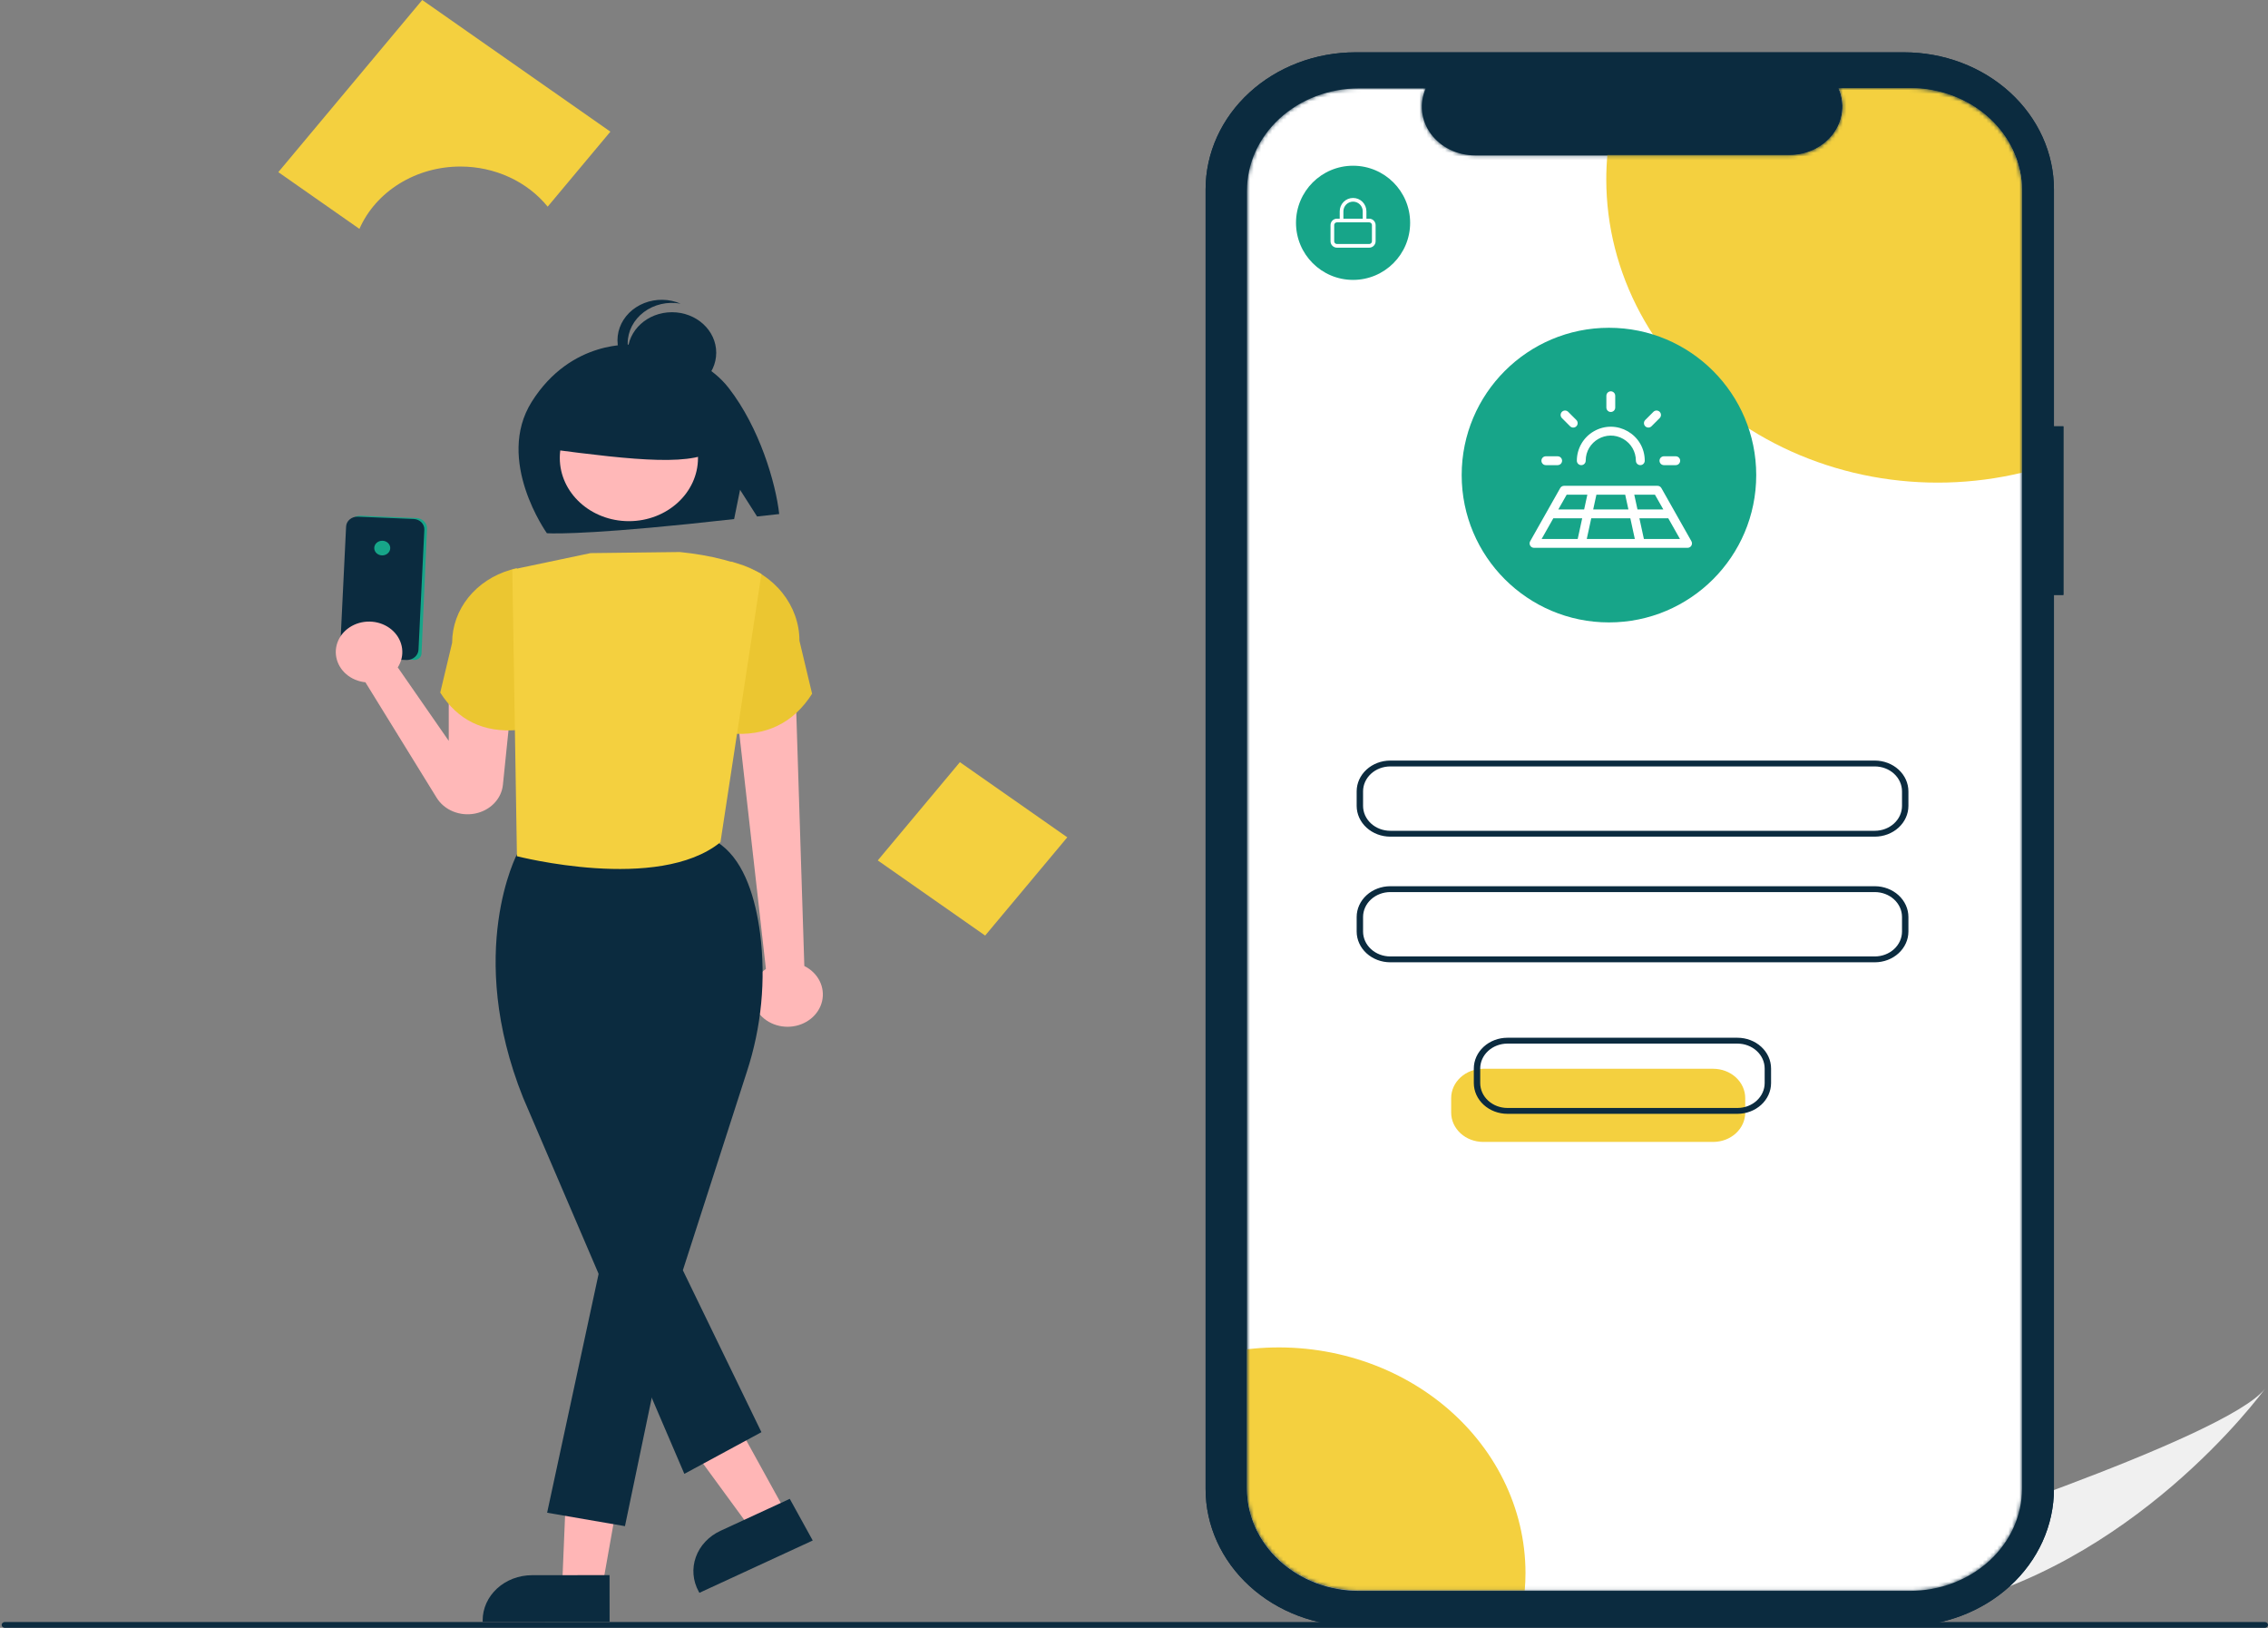 <svg width="616" height="442" viewBox="0 0 616 442" fill="none" xmlns="http://www.w3.org/2000/svg">
<rect x="0" y="0" width="616" height="442" fill="#808080" stroke="none"/>
<g clip-path="url(#clip0_127_1650)">
<path d="M525.234 436.888C524.78 436.988 524.318 437.08 523.854 437.165L505.826 422.572C506.179 422.46 506.59 422.326 507.061 422.178C514.796 419.673 537.834 412.111 560.76 403.498C585.394 394.24 609.911 383.778 615.183 377.078C614.052 378.634 579.212 425.849 525.234 436.888Z" fill="#F0F0F0"/>
<path d="M289.881 227.352L260.713 206.949L238.405 233.626L267.573 254.029L289.881 227.352Z" fill="#F4D03F"/>
<path d="M125.037 45.218C129.645 45.215 134.191 46.199 138.309 48.091C142.427 49.983 146.003 52.73 148.752 56.114L165.784 35.747L114.68 0L75.595 46.738L97.621 62.145C99.825 57.146 103.613 52.863 108.498 49.847C113.383 46.83 119.142 45.219 125.037 45.218Z" fill="#F4D03F"/>
<path d="M615.131 442H1.323C1.092 442 0.871 441.916 0.708 441.767C0.545 441.618 0.453 441.416 0.453 441.205C0.453 440.994 0.545 440.792 0.708 440.643C0.871 440.493 1.092 440.41 1.323 440.41H615.131C615.361 440.41 615.582 440.493 615.745 440.643C615.908 440.792 616 440.994 616 441.205C616 441.416 615.908 441.618 615.745 441.767C615.582 441.916 615.361 442 615.131 442Z" fill="#0B2B3F"/>
<path d="M560.428 115.759H557.861V51.436C557.861 46.547 556.808 41.706 554.763 37.189C552.717 32.672 549.719 28.568 545.939 25.111C542.159 21.654 537.672 18.912 532.733 17.041C527.795 15.17 522.501 14.207 517.156 14.207H368.152C362.806 14.207 357.513 15.17 352.575 17.041C347.636 18.912 343.149 21.654 339.369 25.111C335.589 28.568 332.591 32.672 330.545 37.189C328.499 41.706 327.447 46.547 327.447 51.436V404.316C327.447 409.205 328.499 414.046 330.545 418.563C332.591 423.079 335.589 427.183 339.369 430.64C343.149 434.097 347.636 436.839 352.574 438.71C357.513 440.581 362.806 441.544 368.152 441.544H517.156C522.501 441.544 527.794 440.581 532.733 438.71C537.672 436.84 542.159 434.097 545.939 430.64C549.719 427.183 552.717 423.079 554.763 418.563C556.808 414.046 557.861 409.205 557.861 404.316V161.545H560.428V115.759Z" fill="#0B2B3F"/>
<path d="M549.196 51.796V404.163C549.196 407.814 548.41 411.429 546.882 414.802C545.354 418.175 543.114 421.24 540.291 423.821C537.468 426.402 534.116 428.449 530.427 429.846C526.739 431.242 522.786 431.96 518.794 431.959H369.072C365.081 431.959 361.129 431.24 357.441 429.843C353.754 428.446 350.403 426.399 347.581 423.818C344.759 421.237 342.52 418.172 340.993 414.8C339.466 411.427 338.68 407.813 338.68 404.163V51.796C338.68 48.146 339.466 44.531 340.993 41.159C342.52 37.786 344.759 34.722 347.581 32.141C350.403 29.559 353.754 27.512 357.441 26.115C361.129 24.718 365.081 24 369.072 24H387.241C386.35 26.006 386.01 28.181 386.253 30.335C386.496 32.489 387.314 34.555 388.635 36.352C389.956 38.148 391.74 39.621 393.829 40.639C395.918 41.658 398.249 42.191 400.616 42.193H485.977C488.345 42.195 490.678 41.664 492.77 40.646C494.861 39.629 496.646 38.156 497.968 36.358C499.29 34.56 500.107 32.492 500.349 30.337C500.59 28.182 500.248 26.006 499.352 24H518.794C522.786 23.999 526.739 24.717 530.427 26.113C534.116 27.509 537.468 29.556 540.291 32.138C543.114 34.719 545.354 37.784 546.882 41.157C548.41 44.53 549.196 48.145 549.196 51.796Z" fill="white"/>
<path d="M502.623 234.8H371.023C368.718 234.798 366.508 233.959 364.878 232.468C363.248 230.978 362.331 228.957 362.329 226.848V222.891C362.331 220.782 363.248 218.761 364.878 217.271C366.508 215.78 368.718 214.941 371.023 214.939H502.623C504.928 214.941 507.138 215.78 508.768 217.271C510.398 218.761 511.315 220.782 511.318 222.891V226.848C511.315 228.957 510.398 230.978 508.768 232.468C507.138 233.959 504.928 234.798 502.623 234.8Z" fill="#F0F0F0"/>
<path d="M502.623 268.918H371.023C368.718 268.915 366.508 268.077 364.878 266.586C363.248 265.096 362.331 263.074 362.329 260.966V257.008C362.331 254.9 363.248 252.879 364.878 251.388C366.508 249.898 368.718 249.059 371.023 249.057H502.623C504.928 249.059 507.138 249.898 508.768 251.388C510.398 252.879 511.315 254.9 511.318 257.008V260.966C511.315 263.074 510.398 265.096 508.768 266.586C507.138 268.077 504.928 268.915 502.623 268.918Z" fill="#F0F0F0"/>
<path d="M509.206 227.17H377.606C375.185 227.167 372.865 226.287 371.154 224.721C369.442 223.156 368.48 221.034 368.477 218.82V214.863C368.48 212.649 369.442 210.527 371.154 208.962C372.865 207.396 375.185 206.516 377.606 206.513H509.206C511.627 206.516 513.947 207.396 515.658 208.962C517.37 210.527 518.332 212.649 518.335 214.863V218.82C518.332 221.034 517.37 223.156 515.658 224.721C513.947 226.287 511.627 227.167 509.206 227.17ZM377.606 208.104C375.646 208.106 373.768 208.818 372.383 210.086C370.997 211.353 370.218 213.071 370.216 214.863V218.82C370.218 220.612 370.997 222.33 372.383 223.597C373.768 224.865 375.646 225.577 377.606 225.579H509.206C511.166 225.577 513.044 224.865 514.429 223.597C515.815 222.33 516.594 220.612 516.596 218.82V214.863C516.594 213.071 515.815 211.353 514.429 210.086C513.044 208.818 511.166 208.106 509.206 208.104H377.606Z" fill="#0B2B3F"/>
<path d="M509.206 261.287H377.606C375.185 261.285 372.865 260.404 371.154 258.839C369.442 257.274 368.48 255.152 368.477 252.938V248.98C368.48 246.767 369.442 244.645 371.154 243.079C372.865 241.514 375.185 240.634 377.606 240.631H509.206C511.627 240.634 513.947 241.514 515.658 243.079C517.37 244.645 518.332 246.767 518.335 248.98V252.938C518.332 255.152 517.37 257.274 515.658 258.839C513.947 260.404 511.627 261.285 509.206 261.287ZM377.606 242.222C375.646 242.224 373.768 242.936 372.383 244.203C370.997 245.47 370.218 247.188 370.216 248.98V252.938C370.218 254.73 370.997 256.448 372.383 257.715C373.768 258.982 375.646 259.695 377.606 259.697H509.206C511.166 259.695 513.044 258.982 514.429 257.715C515.815 256.448 516.594 254.73 516.596 252.938V248.98C516.594 247.188 515.815 245.47 514.429 244.203C513.044 242.936 511.166 242.224 509.206 242.222H377.606Z" fill="#0B2B3F"/>
<path d="M549.196 51.691V128.336C535.88 131.54 521.938 131.908 508.443 129.411C494.947 126.914 482.258 121.618 471.351 113.932C460.444 106.246 451.61 96.374 445.529 85.076C439.448 73.778 436.282 61.354 436.274 48.761C436.274 46.514 436.373 44.289 436.571 42.088H485.977C488.345 42.09 490.678 41.559 492.77 40.542C494.861 39.524 496.646 38.051 497.968 36.254C499.29 34.456 500.107 32.388 500.349 30.233C500.59 28.078 500.248 25.901 499.352 23.895H518.793C522.785 23.894 526.739 24.612 530.427 26.009C534.116 27.405 537.468 29.452 540.291 32.033C543.114 34.614 545.354 37.679 546.882 41.052C548.41 44.425 549.196 48.04 549.196 51.691Z" fill="#17A589"/>
<path d="M414.331 427.067C414.331 428.683 414.265 430.279 414.122 431.854H369.072C365.081 431.854 361.129 431.135 357.441 429.739C353.754 428.342 350.403 426.295 347.581 423.713C344.759 421.132 342.52 418.068 340.993 414.695C339.466 411.323 338.68 407.708 338.68 404.058V366.368C348.123 365.245 357.72 365.975 366.83 368.511C375.94 371.046 384.355 375.328 391.513 381.072C398.672 386.816 404.409 393.889 408.344 401.82C412.278 409.751 414.319 418.358 414.331 427.067Z" fill="#17A589"/>
<path d="M465.319 310.06H402.841C400.536 310.057 398.326 309.219 396.696 307.728C395.066 306.237 394.15 304.216 394.147 302.108V298.15C394.15 296.042 395.066 294.021 396.696 292.53C398.326 291.04 400.536 290.201 402.841 290.199H465.319C467.624 290.201 469.834 291.04 471.464 292.53C473.094 294.021 474.011 296.042 474.013 298.15V302.108C474.011 304.216 473.094 306.237 471.464 307.728C469.834 309.219 467.624 310.057 465.319 310.06Z" fill="#17A589"/>
<path d="M471.902 302.43H409.424C407.004 302.427 404.683 301.547 402.972 299.981C401.261 298.416 400.298 296.294 400.295 294.08V290.123C400.298 287.909 401.261 285.787 402.972 284.222C404.683 282.656 407.004 281.776 409.424 281.773H471.902C474.323 281.776 476.643 282.656 478.354 284.222C480.066 285.787 481.028 287.909 481.031 290.123V294.08C481.028 296.294 480.066 298.416 478.354 299.981C476.643 301.547 474.323 302.427 471.902 302.43ZM409.424 283.364C407.465 283.366 405.586 284.078 404.201 285.346C402.815 286.613 402.036 288.331 402.034 290.123V294.08C402.036 295.872 402.815 297.59 404.201 298.857C405.586 300.125 407.465 300.837 409.424 300.839H471.902C473.862 300.837 475.74 300.125 477.125 298.857C478.511 297.59 479.29 295.872 479.292 294.08V290.123C479.29 288.331 478.511 286.613 477.125 285.346C475.74 284.078 473.862 283.366 471.902 283.364H409.424Z" fill="#0B2B3F"/>
<path d="M432.453 169C454.545 169 472.453 151.091 472.453 129C472.453 106.909 454.545 89 432.453 89C410.362 89 392.453 106.909 392.453 129C392.453 151.091 410.362 169 432.453 169Z" fill="white"/>
<path d="M444.347 165.8C466.568 165.8 484.581 149.324 484.581 129C484.581 108.676 466.568 92.2 444.347 92.2C422.126 92.2 404.112 108.676 404.112 129C404.112 149.324 422.126 165.8 444.347 165.8Z" fill="#17A589"/>
<path d="M461.015 145.034H427.678C427.068 145.034 426.484 144.812 426.053 144.418C425.622 144.024 425.379 143.489 425.379 142.931V124.531C425.379 123.974 425.622 123.439 426.053 123.045C426.484 122.651 427.068 122.429 427.678 122.429H461.015C461.625 122.429 462.209 122.651 462.64 123.045C463.071 123.439 463.314 123.974 463.314 124.531V142.931C463.314 143.489 463.071 144.024 462.64 144.418C462.209 144.812 461.625 145.034 461.015 145.034ZM427.678 124.531V142.931H461.017L461.015 124.531L427.678 124.531Z" fill="white"/>
<path d="M454.693 124.531H434V116.12C434 110.028 438.352 105.606 444.347 105.606C450.341 105.606 454.693 110.028 454.693 116.12L454.693 124.531ZM436.3 122.429H452.394V116.12C452.394 111.167 449.085 107.709 444.347 107.709C439.609 107.709 436.3 111.168 436.3 116.12L436.3 122.429Z" fill="white"/>
<path d="M444.347 135.309C445.616 135.309 446.646 134.367 446.646 133.206C446.646 132.044 445.616 131.103 444.347 131.103C443.077 131.103 442.047 132.044 442.047 133.206C442.047 134.367 443.077 135.309 444.347 135.309Z" fill="white"/>
<path d="M560.428 115.759H557.861V51.436C557.861 46.547 556.808 41.706 554.763 37.189C552.717 32.672 549.719 28.568 545.939 25.111C542.159 21.654 537.672 18.912 532.733 17.041C527.795 15.17 522.501 14.207 517.156 14.207H368.152C362.806 14.207 357.513 15.17 352.575 17.041C347.636 18.912 343.149 21.654 339.369 25.111C335.589 28.568 332.591 32.672 330.545 37.189C328.499 41.706 327.447 46.547 327.447 51.436V404.316C327.447 409.205 328.499 414.046 330.545 418.563C332.591 423.079 335.589 427.183 339.369 430.64C343.149 434.097 347.636 436.839 352.574 438.71C357.513 440.581 362.806 441.544 368.152 441.544H517.156C522.501 441.544 527.794 440.581 532.733 438.71C537.672 436.84 542.159 434.097 545.939 430.64C549.719 427.183 552.717 423.079 554.763 418.563C556.808 414.046 557.861 409.205 557.861 404.316V161.545H560.428V115.759Z" fill="#0B2B3F"/>
<mask id="mask0_127_1650" style="mask-type:alpha" maskUnits="userSpaceOnUse" x="338" y="24" width="212" height="408">
<path d="M549.196 51.796V404.163C549.196 407.814 548.41 411.429 546.882 414.802C545.354 418.175 543.114 421.24 540.291 423.821C537.468 426.402 534.116 428.449 530.427 429.846C526.739 431.242 522.786 431.96 518.794 431.959H369.072C365.081 431.959 361.129 431.24 357.441 429.843C353.754 428.446 350.403 426.399 347.581 423.818C344.759 421.237 342.52 418.172 340.993 414.8C339.466 411.427 338.68 407.813 338.68 404.163V51.796C338.68 48.146 339.466 44.531 340.993 41.159C342.52 37.786 344.759 34.722 347.581 32.141C350.403 29.559 353.754 27.512 357.441 26.115C361.129 24.718 365.081 24 369.072 24H387.241C386.35 26.006 386.01 28.181 386.253 30.335C386.496 32.489 387.314 34.555 388.635 36.352C389.956 38.148 391.74 39.621 393.829 40.639C395.918 41.658 398.249 42.191 400.616 42.193H485.977C488.345 42.195 490.678 41.664 492.77 40.646C494.861 39.629 496.646 38.156 497.968 36.358C499.29 34.56 500.107 32.492 500.349 30.337C500.59 28.182 500.248 26.006 499.352 24H518.794C522.786 23.999 526.739 24.717 530.427 26.113C534.116 27.509 537.468 29.556 540.291 32.138C543.114 34.719 545.354 37.784 546.882 41.157C548.41 44.53 549.196 48.145 549.196 51.796Z" fill="white"/>
</mask>
<g mask="url(#mask0_127_1650)">
<path d="M549.196 51.796V404.163C549.196 407.814 548.41 411.429 546.882 414.802C545.354 418.175 543.114 421.24 540.291 423.821C537.468 426.402 534.116 428.449 530.427 429.846C526.739 431.242 522.786 431.96 518.794 431.959H369.072C365.081 431.959 361.129 431.24 357.441 429.843C353.754 428.446 350.403 426.399 347.581 423.818C344.759 421.237 342.52 418.172 340.993 414.8C339.466 411.427 338.68 407.813 338.68 404.163V51.796C338.68 48.146 339.466 44.531 340.993 41.159C342.52 37.786 344.759 34.722 347.581 32.141C350.403 29.559 353.754 27.512 357.441 26.115C361.129 24.718 365.081 24 369.072 24H387.241C386.35 26.006 386.01 28.181 386.253 30.335C386.496 32.489 387.314 34.555 388.635 36.352C389.956 38.148 391.74 39.621 393.829 40.639C395.918 41.658 398.249 42.191 400.616 42.193H485.977C488.345 42.195 490.678 41.664 492.77 40.646C494.861 39.629 496.646 38.156 497.968 36.358C499.29 34.56 500.107 32.492 500.349 30.337C500.59 28.182 500.248 26.006 499.352 24H518.794C522.786 23.999 526.739 24.717 530.427 26.113C534.116 27.509 537.468 29.556 540.291 32.138C543.114 34.719 545.354 37.784 546.882 41.157C548.41 44.53 549.196 48.145 549.196 51.796Z" fill="white"/>
<path d="M509.206 227.17H377.606C375.185 227.167 372.865 226.287 371.154 224.721C369.442 223.156 368.48 221.034 368.477 218.82V214.863C368.48 212.649 369.442 210.527 371.154 208.962C372.865 207.396 375.185 206.516 377.606 206.513H509.206C511.627 206.516 513.947 207.396 515.658 208.962C517.37 210.527 518.332 212.649 518.335 214.863V218.82C518.332 221.034 517.37 223.156 515.658 224.721C513.947 226.287 511.627 227.167 509.206 227.17ZM377.606 208.104C375.646 208.106 373.768 208.818 372.383 210.086C370.997 211.353 370.218 213.071 370.216 214.863V218.82C370.218 220.612 370.997 222.33 372.383 223.597C373.768 224.865 375.646 225.577 377.606 225.579H509.206C511.166 225.577 513.044 224.865 514.429 223.597C515.815 222.33 516.594 220.612 516.596 218.82V214.863C516.594 213.071 515.815 211.353 514.429 210.086C513.044 208.818 511.166 208.106 509.206 208.104H377.606Z" fill="#0B2B3F"/>
<path d="M509.206 261.287H377.606C375.185 261.285 372.865 260.404 371.154 258.839C369.442 257.274 368.48 255.152 368.477 252.938V248.98C368.48 246.767 369.442 244.645 371.154 243.079C372.865 241.514 375.185 240.634 377.606 240.631H509.206C511.627 240.634 513.947 241.514 515.658 243.079C517.37 244.645 518.332 246.767 518.335 248.98V252.938C518.332 255.152 517.37 257.274 515.658 258.839C513.947 260.404 511.627 261.285 509.206 261.287ZM377.606 242.222C375.646 242.224 373.768 242.936 372.383 244.203C370.997 245.47 370.218 247.188 370.216 248.98V252.938C370.218 254.73 370.997 256.448 372.383 257.715C373.768 258.982 375.646 259.695 377.606 259.697H509.206C511.166 259.695 513.044 258.982 514.429 257.715C515.815 256.448 516.594 254.73 516.596 252.938V248.98C516.594 247.188 515.815 245.47 514.429 244.203C513.044 242.936 511.166 242.224 509.206 242.222H377.606Z" fill="#0B2B3F"/>
<path d="M549.196 51.691V128.336C535.88 131.54 521.938 131.908 508.443 129.411C494.947 126.914 482.258 121.618 471.351 113.932C460.444 106.246 451.61 96.374 445.529 85.076C439.448 73.778 436.282 61.354 436.274 48.761C436.274 46.514 436.373 44.289 436.571 42.088H485.977C488.345 42.09 490.678 41.559 492.77 40.542C494.861 39.524 496.646 38.051 497.968 36.254C499.29 34.456 500.107 32.388 500.349 30.233C500.59 28.078 500.248 25.901 499.352 23.895H518.793C522.785 23.894 526.739 24.612 530.427 26.009C534.116 27.405 537.468 29.452 540.291 32.033C543.114 34.614 545.354 37.679 546.882 41.052C548.41 44.425 549.196 48.04 549.196 51.691Z" fill="#F4D03F"/>
<path d="M414.331 427.067C414.331 428.683 414.265 430.279 414.122 431.854H369.072C365.081 431.854 361.129 431.135 357.441 429.739C353.754 428.342 350.403 426.295 347.581 423.713C344.759 421.132 342.52 418.068 340.993 414.695C339.466 411.323 338.68 407.708 338.68 404.058V366.368C348.123 365.245 357.72 365.975 366.83 368.511C375.94 371.046 384.355 375.328 391.513 381.072C398.672 386.816 404.409 393.889 408.344 401.82C412.278 409.751 414.319 418.358 414.331 427.067Z" fill="#F4D03F"/>
<path d="M465.319 310.06H402.841C400.536 310.057 398.326 309.219 396.696 307.728C395.066 306.237 394.15 304.216 394.147 302.108V298.15C394.15 296.042 395.066 294.021 396.696 292.53C398.326 291.04 400.536 290.201 402.841 290.199H465.319C467.624 290.201 469.834 291.04 471.464 292.53C473.094 294.021 474.011 296.042 474.013 298.15V302.108C474.011 304.216 473.094 306.237 471.464 307.728C469.834 309.219 467.624 310.057 465.319 310.06Z" fill="#F4D03F"/>
<path d="M471.902 302.43H409.424C407.004 302.427 404.683 301.547 402.972 299.981C401.261 298.416 400.298 296.294 400.295 294.08V290.123C400.298 287.909 401.261 285.787 402.972 284.222C404.683 282.656 407.004 281.776 409.424 281.773H471.902C474.323 281.776 476.643 282.656 478.354 284.222C480.066 285.787 481.028 287.909 481.031 290.123V294.08C481.028 296.294 480.066 298.416 478.354 299.981C476.643 301.547 474.323 302.427 471.902 302.43ZM409.424 283.364C407.465 283.366 405.586 284.078 404.201 285.346C402.815 286.613 402.036 288.331 402.034 290.123V294.08C402.036 295.872 402.815 297.59 404.201 298.857C405.586 300.125 407.465 300.837 409.424 300.839H471.902C473.862 300.837 475.74 300.125 477.125 298.857C478.511 297.59 479.29 295.872 479.292 294.08V290.123C479.29 288.331 478.511 286.613 477.125 285.346C475.74 284.078 473.862 283.366 471.902 283.364H409.424Z" fill="#0B2B3F"/>
<path d="M437 169C459.091 169 477 151.091 477 129C477 106.909 459.091 89 437 89C414.909 89 397 106.909 397 129C397 151.091 414.909 169 437 169Z" fill="#17A589"/>
<path d="M418.657 125.094C418.657 124.43 419.195 123.892 419.859 123.892H423.067C423.993 123.892 424.571 124.894 424.109 125.696C423.894 126.068 423.497 126.297 423.067 126.297H419.859C419.195 126.297 418.657 125.759 418.657 125.094ZM426.443 115.739C427.092 116.399 428.212 116.109 428.46 115.217C428.576 114.796 428.456 114.345 428.145 114.039L425.873 111.769C425.181 111.155 424.083 111.521 423.897 112.428C423.821 112.799 423.924 113.184 424.175 113.467L426.443 115.739ZM437.501 111.863C438.165 111.863 438.703 111.325 438.703 110.661V107.453C438.703 106.527 437.701 105.949 436.899 106.412C436.527 106.626 436.298 107.023 436.298 107.453V110.661C436.298 111.325 436.836 111.863 437.501 111.863ZM447.706 116.091C448.026 116.092 448.333 115.965 448.558 115.739L450.826 113.467C451.44 112.774 451.074 111.676 450.167 111.491C449.796 111.415 449.411 111.518 449.128 111.769L446.856 114.039C446.202 114.694 446.502 115.811 447.397 116.051C447.498 116.078 447.602 116.091 447.706 116.091ZM450.731 125.094C450.731 125.759 451.27 126.297 451.934 126.297H455.142C456.068 126.297 456.646 125.295 456.183 124.493C455.969 124.121 455.571 123.892 455.142 123.892H451.934C451.27 123.892 450.731 124.43 450.731 125.094ZM429.482 126.297C430.146 126.297 430.685 125.759 430.685 125.094C430.687 119.847 436.369 116.571 440.912 119.197C443.018 120.414 444.315 122.662 444.316 125.094C444.316 126.02 445.319 126.599 446.121 126.136C446.493 125.921 446.722 125.524 446.722 125.094C446.719 117.996 439.032 113.562 432.886 117.114C430.036 118.761 428.28 121.803 428.279 125.094C428.279 125.759 428.818 126.297 429.482 126.297ZM459.388 148.148C459.173 148.519 458.778 148.748 458.349 148.75H416.652C415.731 148.749 415.153 147.757 415.605 146.955L423.762 132.522C423.976 132.144 424.377 131.91 424.811 131.91H450.19C450.624 131.91 451.025 132.144 451.239 132.522L459.396 146.955C459.604 147.326 459.601 147.78 459.388 148.148ZM449.489 134.316H443.875L444.747 138.325H451.764L449.489 134.316ZM442.284 138.325L441.412 134.316H433.593L432.721 138.325H442.284ZM432.194 140.731L430.973 146.344H444.028L442.807 140.731H432.194ZM423.245 138.325H430.262L431.134 134.316H425.521L423.245 138.325ZM418.713 146.344H428.512L429.732 140.731H421.886L418.713 146.344ZM456.288 146.344L453.115 140.731H445.269L446.49 146.344H456.288Z" fill="white"/>
<path d="M367.5 76C376.06 76 383 69.06 383 60.5C383 51.94 376.06 45 367.5 45C358.94 45 352 51.94 352 60.5C352 69.06 358.94 76 367.5 76Z" fill="#17A589"/>
<path d="M371.875 59.875H363.125C362.435 59.875 361.875 60.435 361.875 61.125V65.5C361.875 66.19 362.435 66.75 363.125 66.75H371.875C372.565 66.75 373.125 66.19 373.125 65.5V61.125C373.125 60.435 372.565 59.875 371.875 59.875Z" stroke="white" stroke-linecap="round" stroke-linejoin="round"/>
<path d="M364.375 59.875V57.375C364.375 56.546 364.704 55.751 365.29 55.165C365.876 54.579 366.671 54.25 367.5 54.25C368.329 54.25 369.124 54.579 369.71 55.165C370.296 55.751 370.625 56.546 370.625 57.375V59.875" stroke="white" stroke-linecap="round" stroke-linejoin="round"/>
</g>
<path d="M197.931 105.363C189.223 94.147 171.994 93.624 171.994 93.624C171.994 93.624 155.205 91.988 144.436 109.07C134.397 124.993 148.541 144.785 148.541 144.785C151.337 144.938 163.423 145.005 199.392 140.941L201.004 132.992L205.627 140.241C207.549 140.026 209.548 139.804 211.638 139.573C210.692 131.138 206.311 116.156 197.931 105.363Z" fill="#0B2B3F"/>
<path d="M218.459 262.299L216.152 189.715L200.445 196L208.024 263.085C206.39 264.244 205.209 265.854 204.658 267.676C204.106 269.499 204.212 271.435 204.962 273.198C205.711 274.96 207.063 276.454 208.816 277.456C210.568 278.459 212.629 278.917 214.689 278.762C216.749 278.606 218.7 277.846 220.25 276.595C221.799 275.343 222.866 273.667 223.29 271.817C223.713 269.966 223.472 268.039 222.602 266.324C221.731 264.609 220.278 263.197 218.459 262.299Z" fill="#FFB8B8"/>
<path d="M197.991 199.143C208.235 200.049 215.592 196.179 220.569 188.369L217.133 173.979C217.133 169.298 215.502 164.739 212.477 160.963C209.451 157.187 205.189 154.392 200.309 152.982L198.482 152.455L197.991 199.143Z" fill="#EBC631"/>
<path d="M112.546 179.184C112.412 179.184 112.278 179.172 112.146 179.146L93.198 178.854L93.156 178.423L93.157 178.404L94.729 142.694C94.747 142.33 94.843 141.972 95.012 141.641C95.181 141.31 95.419 141.013 95.714 140.766C96.008 140.519 96.353 140.328 96.728 140.204C97.104 140.079 97.502 140.023 97.901 140.04L113.078 140.659C113.477 140.675 113.868 140.763 114.23 140.917C114.592 141.072 114.916 141.29 115.186 141.56C115.455 141.829 115.664 142.144 115.8 142.487C115.936 142.831 115.997 143.195 115.979 143.56L114.486 177.478C114.466 177.936 114.253 178.37 113.891 178.688C113.53 179.006 113.048 179.184 112.546 179.184Z" fill="#17A589"/>
<path d="M110.481 179.21C110.433 179.21 110.384 179.208 110.336 179.206L95.457 178.6C94.613 178.564 93.818 178.224 93.247 177.653C92.677 177.083 92.377 176.328 92.413 175.556L94.003 142.95C94.04 142.214 94.394 141.521 94.989 141.024C95.584 140.526 96.37 140.265 97.175 140.297L112.352 140.916C113.157 140.95 113.914 141.274 114.458 141.818C115.002 142.362 115.288 143.081 115.253 143.817L113.664 176.423C113.627 177.172 113.276 177.88 112.683 178.399C112.09 178.919 111.302 179.209 110.481 179.21Z" fill="#0B2B3F"/>
<path d="M103.819 150.801C105.019 150.801 105.992 149.911 105.992 148.813C105.992 147.716 105.019 146.826 103.819 146.826C102.619 146.826 101.647 147.716 101.647 148.813C101.647 149.911 102.619 150.801 103.819 150.801Z" fill="#17A589"/>
<path d="M121.882 188.057V201.163L108.039 181.212C109.023 179.673 109.436 177.884 109.218 176.113C108.999 174.341 108.161 172.682 106.827 171.382C105.493 170.082 103.735 169.212 101.816 168.9C99.897 168.589 97.919 168.853 96.178 169.654C94.436 170.455 93.025 171.749 92.153 173.344C91.282 174.938 90.998 176.748 91.343 178.503C91.688 180.257 92.644 181.863 94.068 183.08C95.493 184.296 97.309 185.06 99.246 185.255L118.598 216.617C119.607 218.252 121.16 219.55 123.032 220.321C124.904 221.093 126.996 221.298 129.004 220.906C131.012 220.514 132.831 219.547 134.195 218.144C135.56 216.741 136.399 214.976 136.591 213.106L138.986 189.748L121.882 188.057Z" fill="#FFB8B8"/>
<path d="M140.834 198.204C131.187 199.058 124.258 195.413 119.571 188.057L122.806 174.505C122.806 170.096 124.343 165.802 127.192 162.246C130.041 158.691 134.055 156.058 138.652 154.73L140.372 154.233L140.834 198.204Z" fill="#EBC631"/>
<path d="M163.2 433.06L152.645 431.493L154.228 393.512L169.806 395.824L163.2 433.06Z" fill="#FFB6B6"/>
<path d="M165.571 440.358L131.092 440.39L131.092 439.991C131.089 436.735 132.499 433.612 135.013 431.308C137.527 429.004 140.939 427.707 144.498 427.704L165.557 427.685L165.571 440.358Z" fill="#0B2B3F"/>
<path d="M213.64 410.943L204.093 415.349L180.972 383.765L195.062 377.264L213.64 410.943Z" fill="#FFB6B6"/>
<path d="M220.744 418.283L189.962 432.488L189.765 432.132C188.162 429.226 187.887 425.856 189 422.764C190.113 419.672 192.524 417.111 195.701 415.645L214.503 406.968L220.744 418.283Z" fill="#0B2B3F"/>
<path d="M170.811 141.508C181.178 141.508 189.581 133.822 189.581 124.34C189.581 114.859 181.178 107.173 170.811 107.173C160.445 107.173 152.042 114.859 152.042 124.34C152.042 133.822 160.445 141.508 170.811 141.508Z" fill="#FFB8B8"/>
<path d="M194.081 107.035L177.06 98.88L153.554 102.216L148.691 121.862C172.697 125.019 189.312 126.83 194.892 121.491L194.081 107.035Z" fill="#0B2B3F"/>
<path d="M140.539 231.689C140.539 231.689 126.231 258.455 142.084 298.063L185.873 400.189L206.807 388.87L185.469 344.903L202.826 291.085C206.823 278.889 208.055 266.074 206.447 253.427C205.196 243.963 202.293 234.339 195.978 229.487C181.118 218.071 140.539 231.689 140.539 231.689Z" fill="#0B2B3F"/>
<path d="M164.476 337.127L148.601 410.742L169.743 414.388L183.043 350.668L164.476 337.127Z" fill="#0B2B3F"/>
<path d="M184.655 149.89L160.388 150.186L139.145 154.655L140.404 232.477C140.404 232.477 178.811 242.416 195.681 228.672L206.808 155.834C200.564 152.606 193.067 150.748 184.655 149.89Z" fill="#F4D03F"/>
<path d="M182.507 106.769C189.147 106.769 194.53 101.846 194.53 95.772C194.53 89.699 189.147 84.776 182.507 84.776C175.867 84.776 170.484 89.699 170.484 95.772C170.484 101.846 175.867 106.769 182.507 106.769Z" fill="#0B2B3F"/>
<path d="M170.484 93.234C170.483 91.608 170.876 90.002 171.636 88.532C172.396 87.061 173.503 85.763 174.878 84.732C176.253 83.7 177.861 82.961 179.586 82.566C181.311 82.172 183.11 82.132 184.853 82.451C183.314 81.787 181.638 81.429 179.937 81.402C178.235 81.375 176.546 81.678 174.983 82.293C173.419 82.907 172.016 83.819 170.866 84.966C169.716 86.114 168.846 87.472 168.313 88.951C167.78 90.429 167.597 91.994 167.775 93.542C167.953 95.09 168.489 96.586 169.347 97.931C170.204 99.275 171.365 100.438 172.75 101.341C174.136 102.245 175.716 102.869 177.385 103.173C175.323 102.286 173.578 100.88 172.356 99.12C171.134 97.361 170.485 95.319 170.484 93.234Z" fill="#0B2B3F"/>
</g>
<defs>
<clipPath id="clip0_127_1650">
<rect width="615.547" height="442" fill="white" transform="translate(0.453)"/>
</clipPath>
</defs>
</svg>
